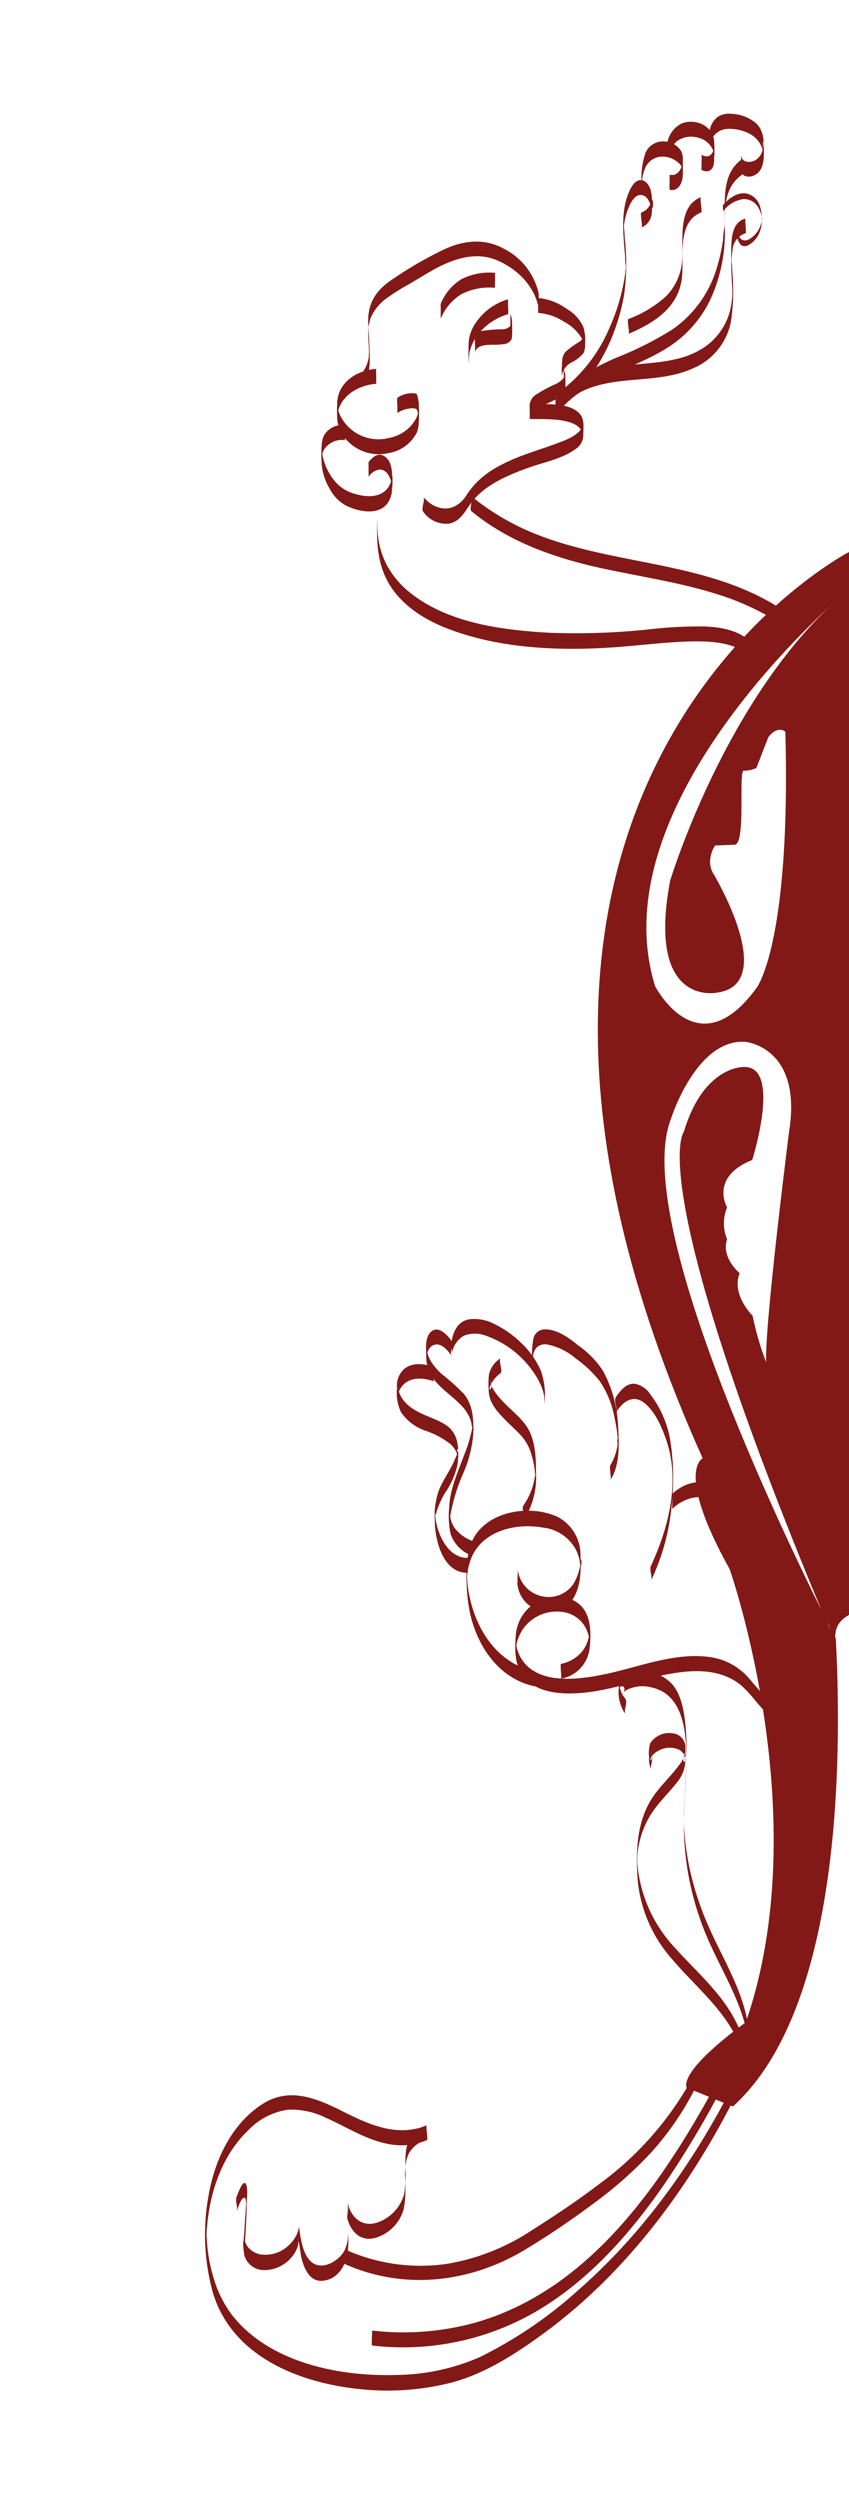 <?xml version="1.0" encoding="UTF-8" standalone="no"?>
<svg
   id="Layer_1"
   data-name="Layer 1"
   viewBox="0 0 135.117 397.688"
   version="1.1"
   sodipodi:docname="logo-capa_5.svg"
   inkscape:export-filename="LOGO-IEM.png"
   inkscape:export-xdpi="250.02"
   inkscape:export-ydpi="250.02"
   width="135.117"
   height="397.688"
   inkscape:version="1.4 (e7c3feb, 2024-10-09)"
   xmlns:inkscape="http://www.inkscape.org/namespaces/inkscape"
   xmlns:sodipodi="http://sodipodi.sourceforge.net/DTD/sodipodi-0.dtd"
   xmlns="http://www.w3.org/2000/svg"
   xmlns:svg="http://www.w3.org/2000/svg">
  <defs
     id="defs619" />
  <sodipodi:namedview
     id="namedview617"
     pagecolor="#ffffff"
     bordercolor="#666666"
     borderopacity="1.0"
     inkscape:showpageshadow="2"
     inkscape:pageopacity="0.0"
     inkscape:pagecheckerboard="0"
     inkscape:deskcolor="#d1d1d1"
     showgrid="false"
     inkscape:zoom="2.24"
     inkscape:cx="36.160714"
     inkscape:cy="200.66964"
     inkscape:window-width="1920"
     inkscape:window-height="1011"
     inkscape:window-x="0"
     inkscape:window-y="0"
     inkscape:window-maximized="1"
     inkscape:current-layer="Layer_1" />
  <path
     d="m 82.327,251.74 a 4.91,4.91 0 0 0 3.83,4.54 4.74,4.74 0 0 0 5.11,-2.06 c 1.2,-2.05 1.2,-4.47 1.12,-6.77 a 6.84,6.84 0 0 0 -3.57,-6.12 c -4.46,-2.11 -11.46,-1 -13.68,3.8 a 13.15,13.15 0 0 0 -0.87,5.49 26.76,26.76 0 0 0 0.59,6.25 c 1.28,5.3 4.68,10.22 10.28,11.38 -0.14,0 0.17,-2.34 0,-2.37 -4.32,-0.9 -7.44,-4.08 -9.16,-8 a 20.63,20.63 0 0 1 -1.56,-5.77 c -0.06,-0.52 -0.05,-1 -0.12,-1.56 -0.09,-0.72 -0.09,1.73 0,0.78 0,-0.27 0,-0.55 0.06,-0.82 a 10.38,10.38 0 0 1 0.59,-2.52 c 1.73,-4.48 7.09,-5.76 11.4,-5 a 6.76,6.76 0 0 1 5.3,3.51 7.55,7.55 0 0 1 0.6,1.73 5,5 0 0 0 0.13,0.77 c 0.23,0.61 0.22,-2.1 0,-0.32 a 8.18,8.18 0 0 1 -1.17,3.36 4.8,4.8 0 0 1 -5,1.87 4.92,4.92 0 0 1 -3.83,-4.55 c 0.08,0.78 -0.07,1.59 0,2.38 z"
     style="fill:#821917"
     id="path458" />
  <path
     d="m 89.327,267.03 a 5.56,5.56 0 0 0 4.52,-4.92 c 0.21,-2 0.26,-4.52 -1,-6.22 -1.58,-2.08 -4.57,-2.33 -6.85,-1.35 a 6.66,6.66 0 0 0 -3.91,5.57 c -0.17,2.15 -0.22,4.63 1.13,6.45 1.68,2.27 4.77,2.83 7.43,2.82 6.35,0 12.28,-2.92 18.56,-3.47 3.15,-0.28 6.39,0.16 8.86,2.28 a 20.81,20.81 0 0 1 2.24,2.46 c 0.48,0.56 1,1.11 1.44,1.66 0.22,0.24 0.52,0.71 0.84,0.84 -0.26,-0.1 0.3,-2.25 0,-2.37 -0.61,-0.25 -1.22,-1.27 -1.63,-1.75 l -1.64,-1.92 a 10,10 0 0 0 -6.21,-3.5 c -5.53,-0.84 -11.19,1.49 -16.52,2.64 -4.29,0.92 -11.39,2 -13.86,-2.84 a 6.09,6.09 0 0 1 -0.53,-1.5 2.78,2.78 0 0 0 -0.1,-0.68 c 0.11,0.1 -0.21,2.28 0,1 0,-0.15 0,-0.3 0.06,-0.45 a 6.94,6.94 0 0 1 1.29,-2.94 6.57,6.57 0 0 1 6.2,-2.41 4.89,4.89 0 0 1 3,1.68 5.24,5.24 0 0 1 0.84,1.47 4.44,4.44 0 0 1 0.21,0.71 c 0.09,0.4 0.14,1.75 0.12,0.19 -0.02,-1.56 0,-0.39 -0.13,0 a 6.29,6.29 0 0 1 -0.22,0.74 5.41,5.41 0 0 1 -0.87,1.53 5.74,5.74 0 0 1 -3.31,1.92 c -0.18,0 0.14,2.34 0,2.37 z"
     style="fill:#821917"
     id="path460" />
  <path
     d="m 132.807,95.78 -0.09,0.08 c -17.6,16.15 -26.07,44.25 -26.07,44.25 -3.8,20.19 7.47,17.79 7.47,17.79 9.94,-1.35 -0.52,-18.82 -0.52,-18.82 -1.44,-2.22 0.21,-4.59 0.21,-4.59 l 3.15,-0.12 c 1.8,-0.3 0.52,-11.88 1.42,-11.78 0.691,0.009 1.374,-0.138 2,-0.43 l 1.9,-4.89 c 1.55,-2 2.71,-0.87 2.71,-0.87 0.9,33.71 -4.56,40.71 -4.56,40.71 -9.41,13 -16.17,-0.25 -16.17,-0.25 -8,-25.8 20.89,-54.13 28.46,-61 l 25.09,13.759 c 0.84,-0.76 -4.85,-26.24 -4.66,-26.4 0.44,-4.22 -18.03,4.591 -18.03,4.591 0,0 -71.47,36.96 -23.29,144.16 0,0 -4.41,2 4.3,17.65 0,0 13.88,39.43 2.56,72.08 0,0 -10.26,7.21 -9.44,10.38 l 7.39,3 c 16.93,-15.32 17.45,-53.86 16.38,-74.44 l -1.17,-2.07 -0.56,-1.34 c -6.85,-13.66 -30.85,-63.53 -24.47,-79.34 0.12,-0.41 4.1,-12.62 11.76,-12.17 0,0 9.18,0.77 7,14.32 0,0 -3.9,30.65 -3.65,36.66 -0.917,-2.404 -1.636,-4.879 -2.15,-7.4 0,0 -3.44,-3.39 -2.06,-6.77 0,0 -3,-2.47 -2,-5.39 -0.676,-1.629 -0.676,-3.461 0,-5.09 0,0 -2.84,-4.77 4,-7.54 0,0 4.69,-14.79 -1.23,-14.79 0,0 -6.46,-0.36 -9.65,10.32 0,0 -6.68,7.72 22.36,77.19 1,1.9 1.57,3.09 1.73,3.4 -0.42,-8.11 18.563,-3.619 18.563,-3.619 -6.75,-54.74 30.041,-163.782 0.674,-158.584 -0.44,0.43 -18.837,-3.128 -19.357,-2.648 z"
     style="fill:#821917"
     id="path462"
     sodipodi:nodetypes="ccccccccccccccccccccccccccccccccccccccccc" />
  <path
     d="m 134.487,94.31 -0.09,0.07 v 0 z"
     style="fill:#821917"
     id="path464" />
  <path
     d="m 133.067,260.69 v -0.09 0 z"
     style="fill:#821917"
     id="path466" />
  <path
     d="m 116.227,332.52 c -6.15,11.84 -14.07,22.91 -24.14,31.72 a 68.5,68.5 0 0 1 -15.74,10.71 34.05,34.05 0 0 1 -13.4,2.84 c -9.07,0.26 -20.11,-2 -26,-9.51 a 18.31,18.31 0 0 1 -3,-6.1 25.39,25.39 0 0 1 -0.87,-4.14 c -0.1,-0.77 -0.14,-1.53 -0.2,-2.3 -0.06,-0.77 0,0.21 0,-0.44 0,-0.65 0.06,-1 0.11,-1.49 0.51,-5.43 2.48,-11.06 6.48,-14.9 a 10.84,10.84 0 0 1 6.38,-3.32 12.46,12.46 0 0 1 6,1.28 c 4,1.76 8,4.59 12.59,4.37 a 10.75,10.75 0 0 0 3.49,-0.8 c 0.26,-0.1 -0.23,-2.3 0,-2.37 -2.37,0.72 -3.26,2.5 -3.38,4.86 -0.06,1.11 0,2.22 0,3.33 0,0.25 0,0.49 0,0.74 0,0.25 0,0.37 0,0.56 0,-0.56 0,-0.68 0,-0.38 -0.13,0.64 -0.1,1.3 -0.26,1.94 a 6.63,6.63 0 0 1 -4.44,4.48 c -2.43,0.66 -4,-1 -4.53,-3.21 a 9.19,9.19 0 0 1 0,2 c 0,0.92 0.07,1.85 0.12,2.77 v 0.33 c 0,0.54 0,0.45 0,-0.28 0,0 -0.07,0.88 -0.08,0.94 a 6.07,6.07 0 0 1 -0.5,1.77 c -0.73,1.5 -3,3 -4.69,2.27 -1.55,-0.69 -2.06,-2.83 -2.34,-4.33 -0.08,-0.44 -0.12,-0.87 -0.19,-1.31 -0.11,-0.78 0,-0.23 -0.18,0.26 a 5.11,5.11 0 0 1 -1.4,2.25 5.39,5.39 0 0 1 -4.73,1.53 3.35,3.35 0 0 1 -2,-1.33 c -0.16,-0.24 -0.25,-0.55 -0.42,-0.78 -0.42,-0.59 -0.08,2.69 0,1.5 0.15,-2.48 0.34,-5 0.35,-7.45 0,-0.49 0.29,-2.8 -0.21,-3.23 -0.5,-0.43 -1.26,1.86 -1.4,2.16 -0.25,0.71 0.26,1.69 0,2.38 0.1,-0.27 0.76,-2.52 1.32,-2.2 0.19,0.11 0.17,0.62 0.2,0.8 0.18,1.24 0.06,-1 0,-0.31 0,0.38 0,0.76 -0.05,1.14 -0.07,1.33 -0.18,2.66 -0.25,4 a 14.68,14.68 0 0 0 0,3.44 3.28,3.28 0 0 0 3.12,2.4 5.72,5.72 0 0 0 4.62,-2.3 4.43,4.43 0 0 0 0.68,-1.22 3.28,3.28 0 0 0 0.18,-0.61 c 0,-0.18 0,-0.81 0.1,-0.25 0.21,0.95 0.24,1.92 0.52,2.86 0.43,1.48 1.29,3.29 3.08,3.22 2.65,-0.1 4,-2.6 4.21,-4.93 0.21,-2.33 -0.11,-4.75 -0.13,-7.12 v 2 c 0.55,2.22 2.11,3.88 4.53,3.21 a 6.61,6.61 0 0 0 4.44,-4.48 13.2,13.2 0 0 0 0.3,-3 v -1.71 a 6.55,6.55 0 0 1 0,-1.82 v 0.53 c 0,-0.25 0,-0.49 0,-0.74 a 6.15,6.15 0 0 1 0.1,-0.75 5.08,5.08 0 0 1 0.53,-1.58 4.39,4.39 0 0 1 2.71,-2 v -2.31 c -4.77,1.89 -9.18,-0.18 -13.45,-2.32 -4.27,-2.14 -8.53,-3.83 -12.79,-1 -4.81,3.17 -7.43,8.82 -8.4,14.33 a 34.49,34.49 0 0 0 0.73,15.81 c 3.11,9.83 13.38,14 22.88,15.06 a 41.35,41.35 0 0 0 15.07,-1 c 5.49,-1.47 10.45,-4.74 15,-8.09 11.16,-8.26 20,-19.35 26.87,-31.36 0.85,-1.5 1.68,-3 2.48,-4.56 0.33,-0.63 -0.32,-1.76 0,-2.38 z"
     style="fill:#821917"
     id="path468" />
  <path
     d="m 54.927,360.16 c 9.26,4.12 19.58,3 28.23,-2.06 a 128.73,128.73 0 0 0 11,-7.37 64,64 0 0 0 9.39,-8.24 46.44,46.44 0 0 0 8,-12.21 c 0.3,-0.66 -0.3,-1.73 0,-2.38 a 51.48,51.48 0 0 1 -16.13,19.48 c -3.43,2.61 -7,5 -10.67,7.32 a 34.86,34.86 0 0 1 -13.59,5.41 29.2,29.2 0 0 1 -16.23,-2.28 c 0.28,0.13 -0.31,2.24 0,2.38 z"
     style="fill:#821917"
     id="path470" />
  <path
     d="m 75.127,245.11 a 6.39,6.39 0 0 1 -2.73,-2 4.53,4.53 0 0 1 -0.63,-1.31 c -0.07,-0.22 -0.09,-0.44 -0.15,-0.66 0,0 0,-0.34 0,-0.34 0,0 -0.16,2.15 0,0.6 a 29.29,29.29 0 0 1 2.03,-6.87 19.69,19.69 0 0 0 1.66,-6.24 c 0.07,-2.32 0.07,-4.67 -1.49,-6.57 a 34.57,34.57 0 0 0 -3.43,-3.08 9.61,9.61 0 0 1 -1.69,-1.91 6,6 0 0 1 -0.59,-1.22 c -0.21,-0.63 -0.24,-2 -0.26,0.27 v 0.33 c 0.07,-0.84 0.35,-1.94 1.29,-2.19 1.17,-0.33 2.15,0.94 2.73,1.76 -0.37,-0.52 0.37,-1.84 0,-2.38 -0.71,-1 -2.23,-2.65 -3.43,-1.3 -0.84,1 -0.61,2.64 -0.6,3.8 0,4 3.45,5.41 5.8,8 a 6.61,6.61 0 0 1 1.26,2.1 c 0.16,0.45 0.16,1 0.35,1.43 0.35,0.76 -0.1,-1 0,-0.87 a 2.43,2.43 0 0 1 -0.09,0.69 22.8,22.8 0 0 1 -1.28,4.27 c -1,2.72 -2.3,5.5 -2.39,8.44 a 13.13,13.13 0 0 0 0.24,4.2 5.65,5.65 0 0 0 3.36,3.4 c -0.28,-0.13 0.31,-2.24 0,-2.38 z"
     style="fill:#821917"
     id="path472" />
  <path
     d="m 71.877,215.7 a 4,4 0 0 1 1.91,-3.21 4.84,4.84 0 0 1 3.59,0 15.26,15.26 0 0 1 7.49,5.74 11.37,11.37 0 0 1 1.29,2.31 8.77,8.77 0 0 1 0.35,1.1 6,6 0 0 1 0.12,0.61 c 0,0.08 0,0.16 0,0.24 0.15,1.07 0.1,-2.55 0,-1.44 -0.06,0.79 0.06,1.59 0,2.38 a 11.71,11.71 0 0 0 -0.55,-5.39 13.47,13.47 0 0 0 -3,-4.29 16.16,16.16 0 0 0 -4.35,-3.11 6.77,6.77 0 0 0 -4.18,-0.76 c -1.67,0.38 -2.43,1.89 -2.66,3.47 -0.12,0.78 0.11,1.61 0,2.38 z"
     style="fill:#821917"
     id="path474" />
  <path
     d="m 84.817,214.9 c -0.07,-0.93 -0.05,1.45 0,1.29 0.05,-0.16 0,-0.31 0,-0.46 a 3.63,3.63 0 0 1 0.13,-0.57 2.17,2.17 0 0 1 0.47,-0.82 2,2 0 0 1 1.65,-0.48 10,10 0 0 1 4.58,2.25 18.7,18.7 0 0 1 3.75,3.52 15.2,15.2 0 0 1 2.42,6 22,22 0 0 1 0.4,2.27 c 0.05,0.46 0.08,0.91 0.12,1.36 0.04,0.45 -0.25,0.49 0,-0.79 a 7,7 0 0 0 0,0.8 8.57,8.57 0 0 1 -1.2,3.81 c -0.14,0.21 0,0.93 0,1.18 0,0.25 0.15,1 0,1.19 1.56,-2.43 1.39,-5.72 1.24,-8.48 a 20.4,20.4 0 0 0 -2.38,-8.86 14.75,14.75 0 0 0 -4,-4.11 c -1.35,-1.11 -3.35,-2.61 -5.35,-2.53 a 1.84,1.84 0 0 0 -1.75,1.44 13.36,13.36 0 0 0 -0.12,4.28 c 0,-0.56 0.05,-1.57 0,-2.29 z"
     style="fill:#821917"
     id="path476" />
  <path
     d="m 98.057,224.63 c 1.14,-1.77 2.82,-2.92 4.65,-1.33 1.66,1.44 2.63,3.76 3.33,5.78 2.22,6.44 0.44,13.82 -2.44,20 -0.31,0.66 0.3,1.74 0,2.38 a 35.38,35.38 0 0 0 3.35,-12.59 38.15,38.15 0 0 0 -0.36,-10.24 16.86,16.86 0 0 0 -3.1,-6.85 3.83,3.83 0 0 0 -2.48,-1.67 c -1.36,-0.09 -2.3,1.13 -3,2.14 -0.37,0.57 0.35,1.83 0,2.38 z"
     style="fill:#821917"
     id="path478" />
  <path
     d="m 106.987,240.03 c 1.64,-1.62 4.38,-2.59 6.47,-1.23 a 3.44,3.44 0 0 1 0,-0.35 v -1.68 a 1.33,1.33 0 0 0 0,-0.35 c -2.09,-1.35 -4.83,-0.38 -6.47,1.23 a 1.42,1.42 0 0 0 0,0.35 v 1.68 c 0,0.06 0,0.32 0,0.35 z"
     style="fill:#821917"
     id="path480" />
  <path
     d="m 79.577,216.11 a 4.1,4.1 0 0 0 -1.78,2.67 15.63,15.63 0 0 0 0,2.65 c 0.12,2 1.7,3.5 3,4.82 0.77,0.76 1.58,1.48 2.29,2.3 a 7.5,7.5 0 0 1 1.56,3.08 14.15,14.15 0 0 1 0.45,2.15 c 0,0.35 0.07,0.7 0.09,1 v -0.53 c 0.1,0.1 -0.11,0.87 -0.14,1.06 a 10.51,10.51 0 0 1 -1.74,4.15 c -0.38,0.54 0.37,1.86 0,2.38 a 12.47,12.47 0 0 0 2,-7.48 c 0,-2.49 -0.09,-5.54 -1.61,-7.63 -1.27,-1.74 -3.1,-3 -4.45,-4.68 a 7.78,7.78 0 0 1 -0.9,-1.33 c -0.2,-0.39 -0.24,-0.9 -0.44,-1.25 0.84,1.47 -0.3,2 0.08,1.1 a 5.17,5.17 0 0 1 0.28,-0.64 5.55,5.55 0 0 1 1.4,-1.5 c 0.39,-0.32 -0.38,-2.07 0,-2.37 z"
     style="fill:#821917"
     id="path482" />
  <path
     d="m 63.247,65.69 a 4.47,4.47 0 0 1 2,-0.72 1.83,1.83 0 0 1 1,0.09 c 0.18,0.11 0.23,0.52 0.28,0.73 0.05,0.21 0.08,0.52 0.11,0.78 0.08,0.57 0,-1.91 0,-1.67 0,0.08 0,0.15 0,0.22 0,0.07 0,0.24 -0.05,0.36 a 4.68,4.68 0 0 1 -0.45,1.25 6.18,6.18 0 0 1 -4.17,2.92 6.77,6.77 0 0 1 -7.73,-3.38 4.73,4.73 0 0 1 -0.52,-1.55 c -0.13,-1 -0.05,1.64 0,1.52 0.05,-0.12 0,-0.28 0,-0.42 a 4.13,4.13 0 0 1 0.19,-0.77 c 0.84,-2.47 3.47,-3.81 5.94,-4 0.07,0 0,-2.37 0,-2.37 -2.47,0.17 -5.1,1.5 -5.94,4 a 5.43,5.43 0 0 0 -0.25,1.7 18.31,18.31 0 0 0 0.05,2.67 5.83,5.83 0 0 0 2,3.47 6.85,6.85 0 0 0 5.94,1.59 6.18,6.18 0 0 0 4.71,-3.35 4.61,4.61 0 0 0 0.29,-1.57 24.37,24.37 0 0 0 0,-3 5.25,5.25 0 0 0 -0.14,-0.87 2,2 0 0 0 -0.15,-0.54 c -0.11,-0.18 -0.25,-0.19 -0.47,-0.22 a 4.1,4.1 0 0 0 -2.65,0.72 4.7,4.7 0 0 0 0,1.19 v 0.84 a 2,2 0 0 1 0,0.34 z"
     style="fill:#821917"
     id="path484" />
  <path
     d="m 54.927,67.63 a 3.43,3.43 0 0 0 -3.28,1.48 3.76,3.76 0 0 0 -0.44,1.61 20.49,20.49 0 0 0 0,3.23 9,9 0 0 0 1.3,3.86 6.42,6.42 0 0 0 2.57,2.62 c 1.89,0.92 5,1.64 6.55,-0.31 a 3.86,3.86 0 0 0 0.75,-2.23 25.16,25.16 0 0 0 0,-2.88 4.83,4.83 0 0 0 -0.25,-1.14 2.21,2.21 0 0 0 -1.38,-1.5 c -0.86,-0.21 -1.61,0.52 -2.09,1.14 a 1.41,1.41 0 0 0 0,0.35 v 1.65 a 1.4,1.4 0 0 1 0,0.35 2.54,2.54 0 0 1 1.76,-1.18 1.65,1.65 0 0 1 1.34,0.8 4,4 0 0 1 0.62,1.87 c 0.11,1.06 0.13,-2.76 0,-1.48 a 3.82,3.82 0 0 1 -0.11,0.57 3.42,3.42 0 0 1 -0.42,1 c -1.2,1.81 -3.53,1.67 -5.32,1.13 a 6.24,6.24 0 0 1 -3.13,-1.9 9.25,9.25 0 0 1 -2.22,-5.35 11.18,11.18 0 0 0 0,1.77 2.83,2.83 0 0 1 0,-0.29 4,4 0 0 1 0.09,-0.48 2.86,2.86 0 0 1 0.3,-0.8 3.4,3.4 0 0 1 3.33,-1.51 c 0,0 0,-2.38 0,-2.38 z"
     style="fill:#821917"
     id="path486" />
  <path
     d="m 75.017,81.31 c 5.49,4.52 12.06,7 18.92,8.67 6.56,1.55 13.29,2.41 19.75,4.4 a 42.28,42.28 0 0 1 10.53,4.79 c -0.34,-0.22 0.38,-2.13 0,-2.37 -11.7,-7.55 -26.18,-6.8 -38.83,-11.8 a 38.73,38.73 0 0 1 -10.37,-6.07 c 0.38,0.31 -0.4,2 0,2.38 z"
     style="fill:#821917"
     id="path488" />
  <path
     d="m 88.507,65.11 c 6,-4.12 9.55,-11.09 10.81,-18.16 a 35.16,35.16 0 0 0 0.1,-9.11 13.85,13.85 0 0 0 -0.14,-1.84 c -0.15,-0.69 0.06,0.54 0,0.48 a 4.74,4.74 0 0 1 0.1,-1.1 9.93,9.93 0 0 1 0.74,-2.51 c 0.34,-0.78 1,-2 2,-1.84 1,0.16 1.22,1.14 1.53,1.88 0.36,0.95 0.4,-1.85 0,-0.9 a 5.74,5.74 0 0 1 -0.26,0.69 2.55,2.55 0 0 1 -1.3,1.1 c -0.3,0.13 0.27,2.26 0,2.38 a 2.63,2.63 0 0 0 1.64,-2.3 12.28,12.28 0 0 0 -0.08,-3.26 c -0.15,-0.75 -0.61,-1.77 -1.46,-1.94 -1.11,-0.22 -1.8,1.17 -2.14,2 -1.28,3.06 -0.85,6.77 -0.57,10 0,0.68 0.09,1.36 0.15,2 0.1,1.18 0,-0.3 0,-0.3 0,0 -0.11,1 -0.12,1.09 -0.14,1 -0.33,2 -0.57,3 a 32.39,32.39 0 0 1 -2,5.82 24.65,24.65 0 0 1 -8.46,10.46 c -0.38,0.26 0.35,2.14 0,2.38 z"
     style="fill:#821917"
     id="path490" />
  <path
     d="m 118.077,25.33 c -2.69,1.91 -2.75,5.1 -2.75,8.1 0,0.67 0,1.34 0,2 0,0.26 0,0.54 0,0.8 0,-0.16 0.12,-0.52 0,-0.24 a 10.28,10.28 0 0 0 -0.25,2.12 29.15,29.15 0 0 1 -1.28,5.37 18.26,18.26 0 0 1 -6.7,8.87 53.81,53.81 0 0 1 -9.16,4.61 c -3.57,1.59 -7,3.46 -9.43,6.61 -0.39,0.51 0.37,1.89 0,2.38 4.3,-5.6 11.49,-6.87 17.27,-10.36 a 18.44,18.44 0 0 0 7.39,-8.19 25.59,25.59 0 0 0 2.2,-10 c 0,-3.43 -0.47,-7.35 2.71,-9.6 0.38,-0.27 -0.36,-2.12 0,-2.37 z"
     style="fill:#821917"
     id="path492" />
  <path
     d="m 74.647,55.62 c 0,-0.12 0,-0.24 0,-0.36 -0.1,-1 -0.09,2.27 0,1.43 q 0,-0.33 0.09,-0.66 a 6.43,6.43 0 0 1 0.38,-1.2 7.59,7.59 0 0 1 1.4,-2.15 9.44,9.44 0 0 1 4.35,-2.7 7.63,7.63 0 0 0 0,-1.18 9.56,9.56 0 0 1 0,-1.19 9.28,9.28 0 0 0 -5,3.53 6.71,6.71 0 0 0 -1.22,2.74 13.25,13.25 0 0 0 -0.08,2 13.62,13.62 0 0 0 0.08,2.11 7.89,7.89 0 0 1 0,-1.19 7.75,7.75 0 0 0 0,-1.18 z"
     style="fill:#821917"
     id="path494" />
  <path
     d="m 111.507,31.39 c -3.66,1.45 -2.75,6.74 -2.94,9.84 a 8.93,8.93 0 0 1 -2.55,5.88 18.28,18.28 0 0 1 -6,3.63 c -0.3,0.13 0.27,2.26 0,2.37 4.21,-1.78 8.17,-4.32 8.55,-9.3 0.24,-3.14 -0.77,-8.52 3,-10 0.28,-0.11 -0.26,-2.27 0,-2.37 z"
     style="fill:#821917"
     id="path496" />
  <path
     d="m 89.537,58.11 c 0,-0.08 0,-0.16 0,-0.24 0,-0.08 -0.09,2.08 0,1.63 0,-0.12 0,-0.24 0.09,-0.36 a 2.25,2.25 0 0 1 0.3,-0.6 3.46,3.46 0 0 1 0.94,-0.85 5.63,5.63 0 0 0 2,-1.52 3.27,3.27 0 0 0 0.23,-1.7 7.72,7.72 0 0 0 -0.22,-2.36 6.25,6.25 0 0 0 -2.73,-3 9.07,9.07 0 0 0 -4.5,-1.71 c 0,0 0,2.38 0,2.38 a 8.51,8.51 0 0 1 4,1.33 7.33,7.33 0 0 1 3.07,2.92 3.93,3.93 0 0 1 0.26,0.8 c 0.21,1 0.22,-2.46 0,-1.65 a 3.37,3.37 0 0 1 -0.09,0.34 2.05,2.05 0 0 1 -0.72,0.88 14,14 0 0 0 -2.13,1.53 2.32,2.32 0 0 0 -0.56,1.4 14.16,14.16 0 0 0 0,3.12 c -0.12,-0.77 0.11,-1.6 0,-2.38 z"
     style="fill:#821917"
     id="path498" />
  <path
     d="m 57.647,61.61 c 1.51,-2 1.21,-4.94 1.11,-7.32 0,-0.72 -0.09,-1.43 -0.13,-2.15 0,-0.17 0,-0.35 0,-0.53 0,0.26 -0.1,0.57 0.07,0.06 0.11,-0.34 0.15,-0.71 0.28,-1.06 a 7.49,7.49 0 0 1 2.55,-3.16 32,32 0 0 1 3.63,-2.28 c 1.44,-0.84 2.84,-1.74 4.31,-2.52 2.94,-1.56 6.35,-2.62 9.58,-1.27 3.23,1.35 6,4.09 6.65,7.53 -0.14,-0.77 0.14,-1.61 0,-2.38 a 10.56,10.56 0 0 0 -5.58,-7 c -3.11,-1.7 -6.46,-1.27 -9.58,0.21 a 62.11,62.11 0 0 0 -8.2,4.77 c -2.37,1.6 -3.71,3.51 -3.74,6.4 0,1.42 0,2.83 0.1,4.24 0,0.48 0.05,1 0.09,1.44 0.05,0.63 0,-0.7 0,-0.7 -0.13,0.22 -0.06,0.71 -0.11,1 a 5.38,5.38 0 0 1 -1,2.37 c -0.39,0.52 0.37,1.88 0,2.38 z"
     style="fill:#821917"
     id="path500" />
  <path
     d="m 106.587,30.19 c 1.14,0.26 1.81,-0.68 2,-1.69 a 4.41,4.41 0 0 0 0.09,-0.73 c 0,-0.79 0,-1.58 0,-2.37 a 2.84,2.84 0 0 0 -0.34,-1.49 3.43,3.43 0 0 0 -2.94,-1.41 3,3 0 0 0 -2.68,1.85 12,12 0 0 0 -0.58,5 c 0,0.09 0,1.19 0,1.19 0,0 0,-1.18 0,-1.19 0,1.14 0,0.24 0,-0.06 a 8.65,8.65 0 0 1 0.09,-0.89 6.22,6.22 0 0 1 0.44,-1.64 3,3 0 0 1 2.32,-1.82 3.74,3.74 0 0 1 2.79,0.8 2.35,2.35 0 0 1 0.87,1.13 2.5,2.5 0 0 1 0,0.29 0.53,0.53 0 0 1 0,0.13 v 0.08 c 0,0.39 0,0.09 0,-0.91 v -1 a 1,1 0 0 1 0,0.17 c 0,0 0,0.09 0,0.13 a 3.1,3.1 0 0 1 -0.08,0.42 c -0.23,1 -0.9,1.87 -2,1.61 0,0 0,1.1 0,1.19 a 7.77,7.77 0 0 0 0,1.19 z"
     style="fill:#821917"
     id="path502" />
  <path
     d="m 117.877,26.84 a 1.18,1.18 0 0 0 0.77,1.18 1.89,1.89 0 0 0 1.45,-0.16 c 1.2,-0.58 1.45,-2 1.47,-3.23 0,-1.78 0.16,-3.67 -1.22,-5 a 6.28,6.28 0 0 0 -3.9,-1.52 3.32,3.32 0 0 0 -2.24,0.5 3.45,3.45 0 0 0 -1.29,2.32 7.87,7.87 0 0 0 0,1.19 9.31,9.31 0 0 1 0,1.18 3.06,3.06 0 0 1 2.56,-2.78 6.94,6.94 0 0 1 3.87,0.79 4,4 0 0 1 2.09,2.89 4.6,4.6 0 0 1 0.06,0.52 c -0.21,-2.95 0.05,-2.4 0,-1.7 a 2.17,2.17 0 0 1 0,0.25 3.83,3.83 0 0 1 -0.27,1 2.36,2.36 0 0 1 -0.93,1.16 c -0.91,0.55 -2.3,0.48 -2.36,-0.83 0,-0.15 0,0.2 0,0.12 0,0.24 0,0.47 0,0.71 0,0.49 0,1 0,1.46 z"
     style="fill:#821917"
     id="path504" />
  <path
     d="m 111.647,27 a 1.44,1.44 0 0 0 1.24,0.18 1.37,1.37 0 0 0 0.63,-0.77 3.9,3.9 0 0 0 0.13,-1.3 21.34,21.34 0 0 0 0,-2.77 c -0.26,-2.41 -3.09,-3.56 -5.2,-2.68 a 4.36,4.36 0 0 0 -2.23,2.93 1.39,1.39 0 0 0 0,0.35 v 1.67 a 1.38,1.38 0 0 1 0,0.35 4.83,4.83 0 0 1 1.59,-2.56 3.94,3.94 0 0 1 3.09,-0.55 3.46,3.46 0 0 1 2.49,1.85 3.24,3.24 0 0 1 0.26,1.07 c 0.08,1 0.07,-2.54 0,-1.7 v 0.31 a 3,3 0 0 1 -0.14,0.59 1.36,1.36 0 0 1 -0.65,0.83 1.4,1.4 0 0 1 -1.21,-0.18 6.8,6.8 0 0 1 0,1.19 v 0.84 a 1.33,1.33 0 0 0 0,0.35 z"
     style="fill:#821917"
     id="path506" />
  <path
     d="m 84.387,66.65 c 2.09,0.08 8.36,-0.44 8.43,2.85 v -2.21 c -0.17,1.93 -3.08,2.82 -4.59,3.39 -2.26,0.82 -4.51,1.48 -6.72,2.44 -3,1.32 -5.48,2.85 -7.28,5.67 -1.8,2.82 -4.81,2.68 -6.87,0.24 0.38,0.45 -0.4,1.9 0,2.37 a 4.43,4.43 0 0 0 4.12,1.89 c 1.94,-0.38 2.6,-2.16 3.7,-3.54 2.16,-2.73 5.85,-4.25 9.06,-5.39 2.44,-0.87 5.18,-1.36 7.32,-2.9 a 2.62,2.62 0 0 0 1.27,-2.27 c 0,-1 0.22,-2.36 -0.45,-3.22 -1.63,-2.09 -5.66,-1.6 -8,-1.7 0,0 -0.05,2.37 0,2.38 z"
     style="fill:#821917"
     id="path508" />
  <path
     d="m 84.387,66.65 c 0.16,-1.26 1.59,-1.92 2.6,-2.41 0.6,-0.29 1.21,-0.56 1.78,-0.89 a 2.55,2.55 0 0 0 1.11,-1 1.24,1.24 0 0 0 0.09,-0.38 20.6,20.6 0 0 0 0,-2.08 2,2 0 0 0 -0.24,-1.07 1.92,1.92 0 0 1 0,0.35 v 1.68 a 1,1 0 0 0 0,0.35 1.77,1.77 0 0 1 0.16,0.34 0.75,0.75 0 0 1 0,0.16 c 0,0 0,0 0,0.08 v 0 c 0,0.75 0,0 0,-2.17 a 1.33,1.33 0 0 1 -0.21,0.54 3.49,3.49 0 0 1 -1.17,0.91 22.36,22.36 0 0 0 -3.27,1.76 2.24,2.24 0 0 0 -0.93,1.43 9.45,9.45 0 0 0 0,1.19 v 0.84 c 0,0.11 0,0.24 0,0.35 z"
     style="fill:#821917"
     id="path510" />
  <path
     d="m 60.057,82.36 c -0.19,4 0,7.93 2.35,11.28 2.23,3.19 5.73,5.22 9.32,6.54 8.58,3.18 18.48,3.42 27.5,2.67 3.8,-0.31 7.61,-0.79 11.43,-0.83 3,0 6.26,0.25 8.65,2.28 -0.38,-0.32 0.4,-2 0,-2.38 -2,-1.71 -4.64,-2.18 -7.21,-2.27 a 69.91,69.91 0 0 0 -8.68,0.45 110.24,110.24 0 0 1 -16,0.55 c -7.42,-0.41 -15.94,-1.5 -22,-6.25 a 14.18,14.18 0 0 1 -3.77,-4.36 12.73,12.73 0 0 1 -1.11,-2.77 13.73,13.73 0 0 1 -0.34,-1.67 c 0,-0.23 -0.06,-0.45 -0.09,-0.68 -0.03,-0.23 0,-0.53 -0.05,-0.8 0,0.93 0,1.1 0,0.53 0,-0.72 0,-1.73 0,-2.29 z"
     style="fill:#821917"
     id="path512" />
  <path
     d="m 99.587,270.31 a 5.82,5.82 0 0 1 -0.69,-1.08 c -0.08,-0.18 -0.12,-0.39 -0.21,-0.57 -0.32,-0.67 1.72,-0.8 0,1.52 0.39,-0.5 0.39,-0.95 1,-1.34 a 5.65,5.65 0 0 1 4,-0.42 c 4.36,0.95 5.29,5.5 5.51,9.37 0.25,4.37 -0.44,8.8 -0.36,13.19 a 46.15,46.15 0 0 0 3.42,16.52 c 2.54,6.22 6.59,11.83 7,18.73 0,-0.56 0,-1.57 0,-2.29 -0.43,-6.51 -4,-11.8 -6.54,-17.62 a 47.62,47.62 0 0 1 -2.93,-8.93 46.11,46.11 0 0 1 -0.75,-4.66 c -0.09,-0.86 -0.16,-1.72 -0.2,-2.59 0,-0.16 0,-1.9 0,-0.92 0,0.98 0,-0.65 0,-0.79 0.21,-4.72 0.71,-9.49 0.23,-14.22 -0.22,-2.15 -0.67,-4.75 -2.19,-6.41 a 6.47,6.47 0 0 0 -4.57,-1.92 c -1.37,0 -3.36,0.34 -3.7,1.93 a 6.05,6.05 0 0 0 0.94,4.87 c -0.37,-0.48 0.4,-1.87 0,-2.37 z"
     style="fill:#821917"
     id="path514" />
  <path
     d="m 59.247,373.11 a 42.19,42.19 0 0 0 27.3,-6.16 c 7.85,-4.94 14.08,-12.09 19.3,-19.68 a 152.2,152.2 0 0 0 8.22,-13.58 c 0.34,-0.62 -0.33,-1.77 0,-2.38 -8.6,15.8 -20.12,32.93 -38.42,38.15 a 43,43 0 0 1 -16.44,1.26 c 0.06,0 -0.11,2.36 0,2.37 z"
     style="fill:#821917"
     id="path516" />
  <path
     d="m 68.987,217.43 c -1.46,-0.5 -3.22,-0.74 -4.55,0.24 a 3.56,3.56 0 0 0 -1.25,3.14 6.93,6.93 0 0 0 0.66,3.87 7.69,7.69 0 0 0 3.88,2.91 13.28,13.28 0 0 1 3.8,2 3.77,3.77 0 0 1 1.12,1.44 4.27,4.27 0 0 0 0.13,0.48 c 0.52,0.88 -0.26,-1.12 0.06,-1 0.32,0.12 -0.38,1.45 -0.44,1.61 -0.68,1.68 -1.8,3.14 -2.5,4.81 a 11.81,11.81 0 0 0 -0.71,4.82 c 0,3.11 1.24,8.52 5.26,8.43 0,0 0,-2.37 0,-2.37 -3.19,0.07 -4.87,-3.85 -5.18,-6.53 -0.15,-1.22 0.22,0.11 0,0.25 0,0 0.12,-0.69 0.12,-0.67 a 8.21,8.21 0 0 1 0.33,-1.1 16.12,16.12 0 0 1 1.11,-2.29 12.51,12.51 0 0 0 2,-4.58 c 0.25,-2.42 0.23,-4.9 -2,-6.3 -2.23,-1.4 -5.47,-1.78 -7,-4.42 a 6.05,6.05 0 0 1 -0.41,-1 c 0,0 -0.13,-0.47 -0.12,-0.47 0.28,0 -0.38,1.89 0.06,0.93 a 3.86,3.86 0 0 1 1,-1.52 c 1.32,-1.13 3.19,-0.9 4.72,-0.37 -0.23,-0.08 0.26,-2.29 0,-2.38 z"
     style="fill:#821917"
     id="path518" />
  <path
     d="m 83.397,266.83 c 0,0 0,-2.38 0,-2.38 z"
     style="fill:#821917"
     id="path520" />
  <path
     d="m 72.897,250.2 c 0,0 0,-2.38 0,-2.38 z"
     style="fill:#821917"
     id="path522" />
  <path
     d="m 75.587,56.11 c 0.24,-1.26 1.81,-1.25 2.81,-1.27 a 11.35,11.35 0 0 0 1.85,-0.11 1.44,1.44 0 0 0 1.15,-0.74 1.67,1.67 0 0 0 0.09,-0.4 22.64,22.64 0 0 0 0,-2.33 3.84,3.84 0 0 0 -0.26,-1.33 1.34,1.34 0 0 1 0,0.35 v 1.68 a 2,2 0 0 0 0,0.35 5.22,5.22 0 0 1 0.18,0.56 c 0,0.09 0,0.17 0.05,0.25 0.05,0.08 0,0.08 0,0.12 a 0.13,0.13 0 0 1 0,0.06 c 0,0.76 0.05,0.06 0,-2.08 a 1.12,1.12 0 0 1 -0.21,0.61 1.74,1.74 0 0 1 -1.21,0.55 21.74,21.74 0 0 0 -3.43,0.28 1.39,1.39 0 0 0 -1,1.07 5.91,5.91 0 0 0 0,1.19 c 0,0.28 0,0.56 0,0.84 a 2,2 0 0 1 0,0.35 z"
     style="fill:#821917"
     id="path524" />
  <path
     d="m 78.767,43.4 a 9.79,9.79 0 0 0 -5.31,1 8.24,8.24 0 0 0 -3.32,3.93 1.36,1.36 0 0 0 0,0.35 c 0,0.28 0,0.56 0,0.84 0,0.28 0,0.56 0,0.84 0,0.08 0,0.27 0,0.34 a 8.21,8.21 0 0 1 3.32,-3.92 9.79,9.79 0 0 1 5.31,-1 c 0,0 0.05,-2.38 0,-2.38 z"
     style="fill:#821917"
     id="path526" />
  <path
     d="m 103.817,279.11 c -0.16,-0.26 -0.21,-0.57 -0.36,-0.82 0.91,1.56 -0.4,2.28 0.2,1.21 a 2.86,2.86 0 0 1 1.21,-1.05 3.57,3.57 0 0 1 3.33,-0.06 2.41,2.41 0 0 1 0.94,1.37 c 0.23,0.55 -1,1.12 0,-1.26 -0.09,0.22 -0.09,0.5 -0.17,0.73 a 5.89,5.89 0 0 1 -0.92,1.59 c -1.48,2 -3.3,3.54 -4.56,5.69 -2.21,3.77 -2.3,8.31 -2,12.55 a 22,22 0 0 0 5.34,12.43 c 3.81,4.53 8.52,8.14 10.88,13.74 -0.28,-0.67 0.29,-1.7 0,-2.38 -2.23,-5.3 -6.55,-8.84 -10.28,-13 a 22.36,22.36 0 0 1 -6,-13.44 c 0,-0.25 0,-0.5 0,-0.74 0,1 0,-0.31 0,-0.43 a 15.06,15.06 0 0 1 0.36,-2.3 14.41,14.41 0 0 1 1.43,-3.69 c 1.27,-2.3 3.18,-3.94 4.74,-6 1.2,-1.59 1.21,-3.23 1.13,-5.14 a 2.27,2.27 0 0 0 -2.1,-2.4 3.56,3.56 0 0 0 -3.51,1.6 5.35,5.35 0 0 0 -0.17,2.22 3.33,3.33 0 0 0 0.4,2 c -0.35,-0.56 0.37,-1.81 0,-2.38 z"
     style="fill:#821917"
     id="path528" />
  <path
     d="m 115.107,33.56 a 5,5 0 0 1 3.05,-1.87 2.56,2.56 0 0 1 2.49,1.26 4.92,4.92 0 0 1 0.64,1.75 v 0.24 c 0,0.53 0,-0.83 0,-0.29 0,0.11 0,0.23 0,0.35 a 4.24,4.24 0 0 1 -0.25,0.86 4.06,4.06 0 0 1 -1.91,2.25 1.19,1.19 0 0 1 -1.1,0 1.84,1.84 0 0 1 -0.66,-1.37 c 0,0.3 0,0.63 0,0.94 a 1.91,1.91 0 0 0 0.59,1.32 1.06,1.06 0 0 0 1,0.07 4,4 0 0 0 2,-2.32 4.84,4.84 0 0 0 0.29,-1.73 6.31,6.31 0 0 0 -0.27,-2.11 2.93,2.93 0 0 0 -2.27,-2.15 c -1.45,-0.18 -2.76,0.84 -3.66,1.87 0,0.06 0,0.39 0,0.47 0,0.08 0.06,0.41 0,0.47 z"
     style="fill:#821917"
     id="path530" />
  <path
     d="m 118.647,34.78 c -2.3,0.54 -2.27,3.56 -2.28,5.44 0,1.32 0,2.64 0.08,4 0,0.58 0.08,1.17 0.11,1.76 0,0.15 0,1 0,0.39 0,-0.61 0,0 0,0.11 0,0.38 0,0.76 -0.08,1.14 a 10.07,10.07 0 0 1 -5,8 c -3.08,1.82 -6.73,2 -10.2,2.35 -4,0.33 -8,0.85 -11.12,3.51 -0.4,0.34 0.38,2.06 0,2.38 5.72,-4.82 13.59,-2.36 20,-5.21 a 10.13,10.13 0 0 0 6.14,-7.36 31.81,31.81 0 0 0 0.26,-7.86 c 0,-0.69 -0.09,-1.38 -0.13,-2.07 a 2.5,2.5 0 0 0 0,-0.56 c 0.1,0.12 -0.08,1 0,0.34 0.05,-0.42 0.07,-0.84 0.15,-1.26 a 3,3 0 0 1 2.07,-2.77 c 0.2,0 -0.15,-2.33 0,-2.37 z"
     style="fill:#821917"
     id="path532" />
</svg>
